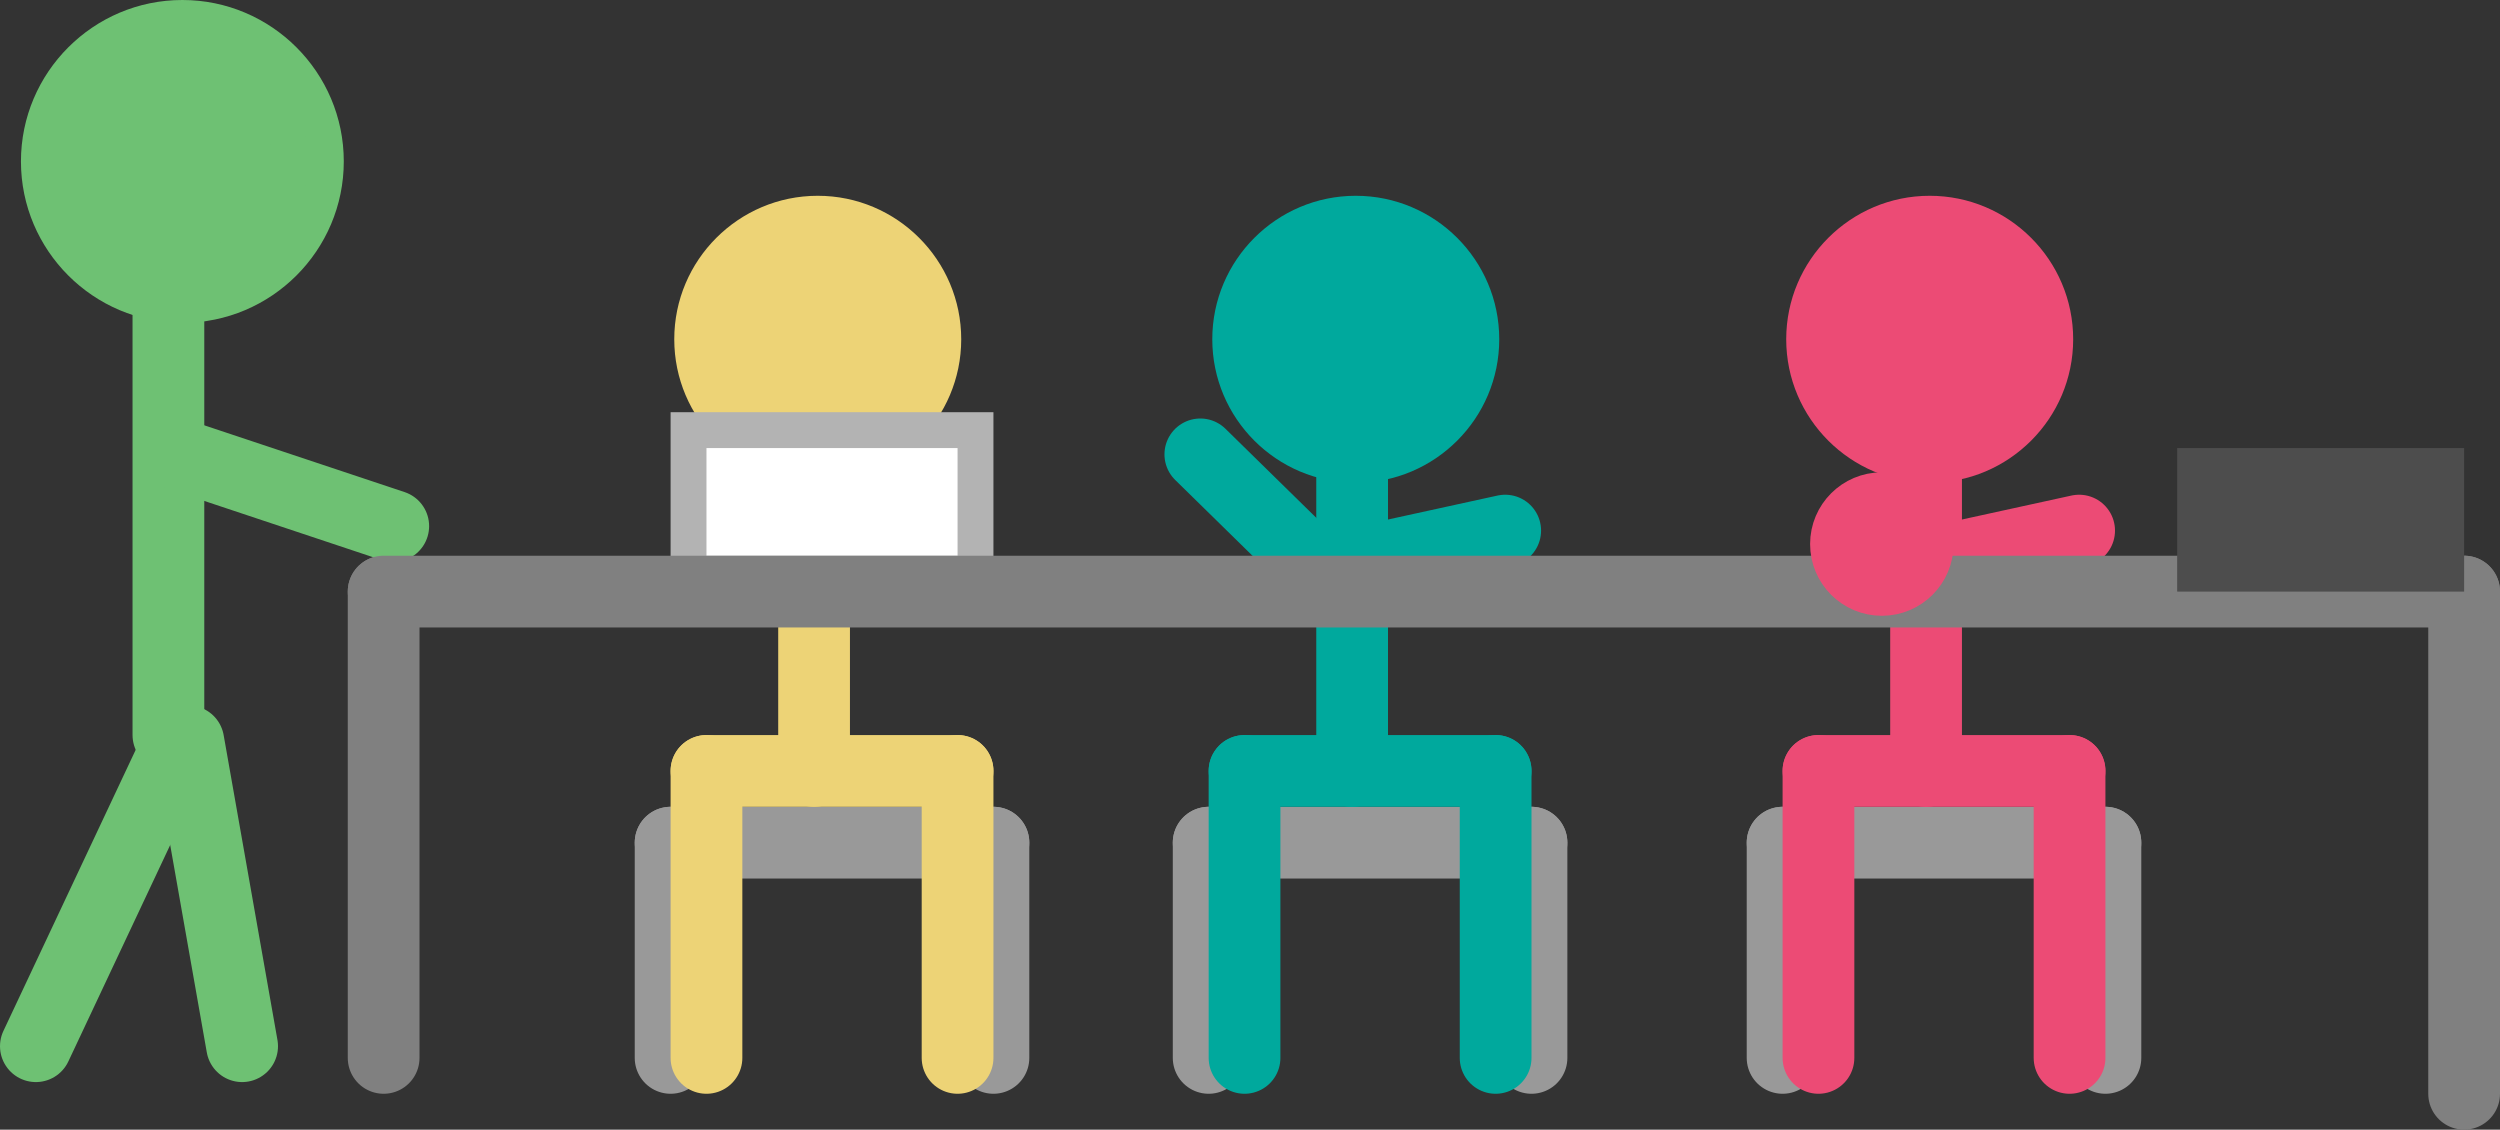 <?xml version="1.0" encoding="utf-8"?>
<!-- Generator: Adobe Illustrator 16.0.0, SVG Export Plug-In . SVG Version: 6.00 Build 0)  -->
<!DOCTYPE svg PUBLIC "-//W3C//DTD SVG 1.1//EN" "http://www.w3.org/Graphics/SVG/1.1/DTD/svg11.dtd">
<svg version="1.1" id="Layer_1" xmlns="http://www.w3.org/2000/svg" xmlns:xlink="http://www.w3.org/1999/xlink" x="0px" y="0px"
	 width="69.695px" height="31.492px" viewBox="0 0 69.695 31.492" enable-background="new 0 0 69.695 31.492" xml:space="preserve">
<rect x="0" y="0" width="69.695" height="31.492" fill="#333333" stroke="none"/>
<line fill="none" stroke="#808080" stroke-width="2" stroke-linecap="round" stroke-miterlimit="10" x1="10.695" y1="29.492" x2="10.695" y2="16.492"/>
<line fill="none" stroke="#808080" stroke-width="2" stroke-linecap="round" stroke-miterlimit="10" x1="68.695" y1="16.492" x2="68.695" y2="30.492"/>
<path fill="#6EC173" d="M5.084,9c-2.481,0-4.5-2.019-4.5-4.5S2.603,0,5.084,0s4.5,2.019,4.5,4.5S7.565,9,5.084,9z"/>
<circle fill="#6EC173" cx="5.084" cy="4.5" r="3.5"/>
<circle fill="#6EC173" cx="5.084" cy="4.5" r="2.5"/>
<line fill="none" stroke="#6EC173" stroke-width="2" stroke-linecap="round" stroke-miterlimit="10" x1="4.695" y1="8.492" x2="4.695" y2="20.492"/>
<line fill="none" stroke="#6EC173" stroke-width="2" stroke-linecap="round" stroke-miterlimit="10" x1="5" y1="20.666" x2="1" y2="29.166"/>
<line fill="none" stroke="#6EC173" stroke-width="2" stroke-linecap="round" stroke-miterlimit="10" x1="5.25" y1="20.666" x2="6.75" y2="29.166"/>
<line fill="none" stroke="#6EC173" stroke-width="2" stroke-linecap="round" stroke-miterlimit="10" x1="4.963" y1="12.667" x2="10.963" y2="14.667"/>
<path fill="#EDD376" d="M22.797,13.458c-2.206,0-4-1.794-4-4s1.794-4,4-4s4,1.794,4,4S25.003,13.458,22.797,13.458z"/>
<circle fill="#EDD376" cx="22.797" cy="9.458" r="3"/>
<rect x="19.195" y="11.992" fill="#FFFFFF" stroke="#B3B3B3" stroke-linecap="round" stroke-miterlimit="10" width="8" height="4"/>
<path fill="#00A99D" d="M37.796,13.458c-2.206,0-4-1.794-4-4s1.794-4,4-4c2.207,0,4,1.794,4,4S40.003,13.458,37.796,13.458z"/>
<circle fill="#00A99D" cx="37.797" cy="9.458" r="3"/>
<line fill="none" stroke="#00A99D" stroke-width="2" stroke-linecap="round" stroke-miterlimit="10" x1="37.695" y1="12.492" x2="37.695" y2="15.492"/>
<line fill="none" stroke="#999999" stroke-width="2" stroke-linecap="round" stroke-miterlimit="10" x1="18.695" y1="23.492" x2="27.695" y2="23.492"/>
<line fill="none" stroke="#999999" stroke-width="2" stroke-linecap="round" stroke-miterlimit="10" x1="27.695" y1="23.492" x2="27.695" y2="29.492"/>
<line fill="none" stroke="#999999" stroke-width="2" stroke-linecap="round" stroke-miterlimit="10" x1="18.695" y1="23.492" x2="18.695" y2="29.492"/>
<line fill="none" stroke="#EDD376" stroke-width="2" stroke-linecap="round" stroke-miterlimit="10" x1="22.695" y1="17.492" x2="22.695" y2="21.492"/>
<line fill="none" stroke="#EDD376" stroke-width="2" stroke-linecap="round" stroke-miterlimit="10" x1="19.695" y1="21.492" x2="26.695" y2="21.492"/>
<line fill="none" stroke="#EDD376" stroke-width="2" stroke-linecap="round" stroke-miterlimit="10" x1="19.695" y1="21.492" x2="19.695" y2="29.492"/>
<line fill="none" stroke="#EDD376" stroke-width="2" stroke-linecap="round" stroke-miterlimit="10" x1="26.695" y1="21.492" x2="26.695" y2="29.492"/>
<line fill="none" stroke="#999999" stroke-width="2" stroke-linecap="round" stroke-miterlimit="10" x1="42.695" y1="23.492" x2="42.695" y2="29.492"/>
<line fill="none" stroke="#999999" stroke-width="2" stroke-linecap="round" stroke-miterlimit="10" x1="33.695" y1="23.492" x2="33.695" y2="29.492"/>
<line fill="none" stroke="#999999" stroke-width="2" stroke-linecap="round" stroke-miterlimit="10" x1="33.695" y1="23.492" x2="42.695" y2="23.492"/>
<line fill="none" stroke="#00A99D" stroke-width="2" stroke-linecap="round" stroke-miterlimit="10" x1="37.695" y1="17.492" x2="37.695" y2="21.492"/>
<line fill="none" stroke="#00A99D" stroke-width="2" stroke-linecap="round" stroke-miterlimit="10" x1="34.695" y1="21.492" x2="41.695" y2="21.492"/>
<line fill="none" stroke="#00A99D" stroke-width="2" stroke-linecap="round" stroke-miterlimit="10" x1="34.695" y1="21.492" x2="34.695" y2="29.492"/>
<line fill="none" stroke="#00A99D" stroke-width="2" stroke-linecap="round" stroke-miterlimit="10" x1="41.695" y1="21.492" x2="41.695" y2="29.492"/>
<line fill="none" stroke="#00A99D" stroke-width="2" stroke-linecap="round" stroke-miterlimit="10" x1="37.796" y1="16.916" x2="33.463" y2="12.667"/>
<line fill="none" stroke="#00A99D" stroke-width="2" stroke-linecap="round" stroke-miterlimit="10" x1="37.962" y1="15.667" x2="41.962" y2="14.792"/>
<line fill="none" stroke="#999999" stroke-width="2" stroke-linecap="round" stroke-miterlimit="10" x1="58.695" y1="23.492" x2="58.695" y2="29.492"/>
<line fill="none" stroke="#999999" stroke-width="2" stroke-linecap="round" stroke-miterlimit="10" x1="49.695" y1="23.492" x2="49.695" y2="29.492"/>
<line fill="none" stroke="#999999" stroke-width="2" stroke-linecap="round" stroke-miterlimit="10" x1="49.695" y1="23.492" x2="58.695" y2="23.492"/>
<line fill="none" stroke="#EC4B75" stroke-width="2" stroke-linecap="round" stroke-miterlimit="10" x1="53.695" y1="17.492" x2="53.695" y2="21.492"/>
<line fill="none" stroke="#EC4B75" stroke-width="2" stroke-linecap="round" stroke-miterlimit="10" x1="50.695" y1="21.492" x2="57.695" y2="21.492"/>
<line fill="none" stroke="#EC4B75" stroke-width="2" stroke-linecap="round" stroke-miterlimit="10" x1="50.695" y1="21.492" x2="50.695" y2="29.492"/>
<line fill="none" stroke="#EC4B75" stroke-width="2" stroke-linecap="round" stroke-miterlimit="10" x1="57.695" y1="21.492" x2="57.695" y2="29.492"/>
<path fill="#EC4B75" d="M53.796,13.458c-2.205,0-4-1.794-4-4s1.795-4,4-4c2.207,0,4,1.794,4,4S56.003,13.458,53.796,13.458z"/>
<circle fill="#EC4B75" cx="53.796" cy="9.458" r="3"/>
<line fill="none" stroke="#EC4B75" stroke-width="2" stroke-linecap="round" stroke-miterlimit="10" x1="53.695" y1="12.492" x2="53.695" y2="15.492"/>
<line fill="none" stroke="#EC4B75" stroke-width="2" stroke-linecap="round" stroke-miterlimit="10" x1="53.962" y1="15.667" x2="57.962" y2="14.792"/>
<line fill="none" stroke="#808080" stroke-width="2" stroke-linecap="round" stroke-miterlimit="10" x1="10.695" y1="16.492" x2="68.695" y2="16.492"/>
<rect x="61.695" y="13.492" fill="none" stroke="#4D4D4D" stroke-width="2" stroke-linecap="round" stroke-miterlimit="10" width="6" height="2"/>
<circle fill="#EC4B75" stroke="#EC4B75" stroke-miterlimit="10" cx="52.462" cy="15.167" r="1.5"/>
</svg>
